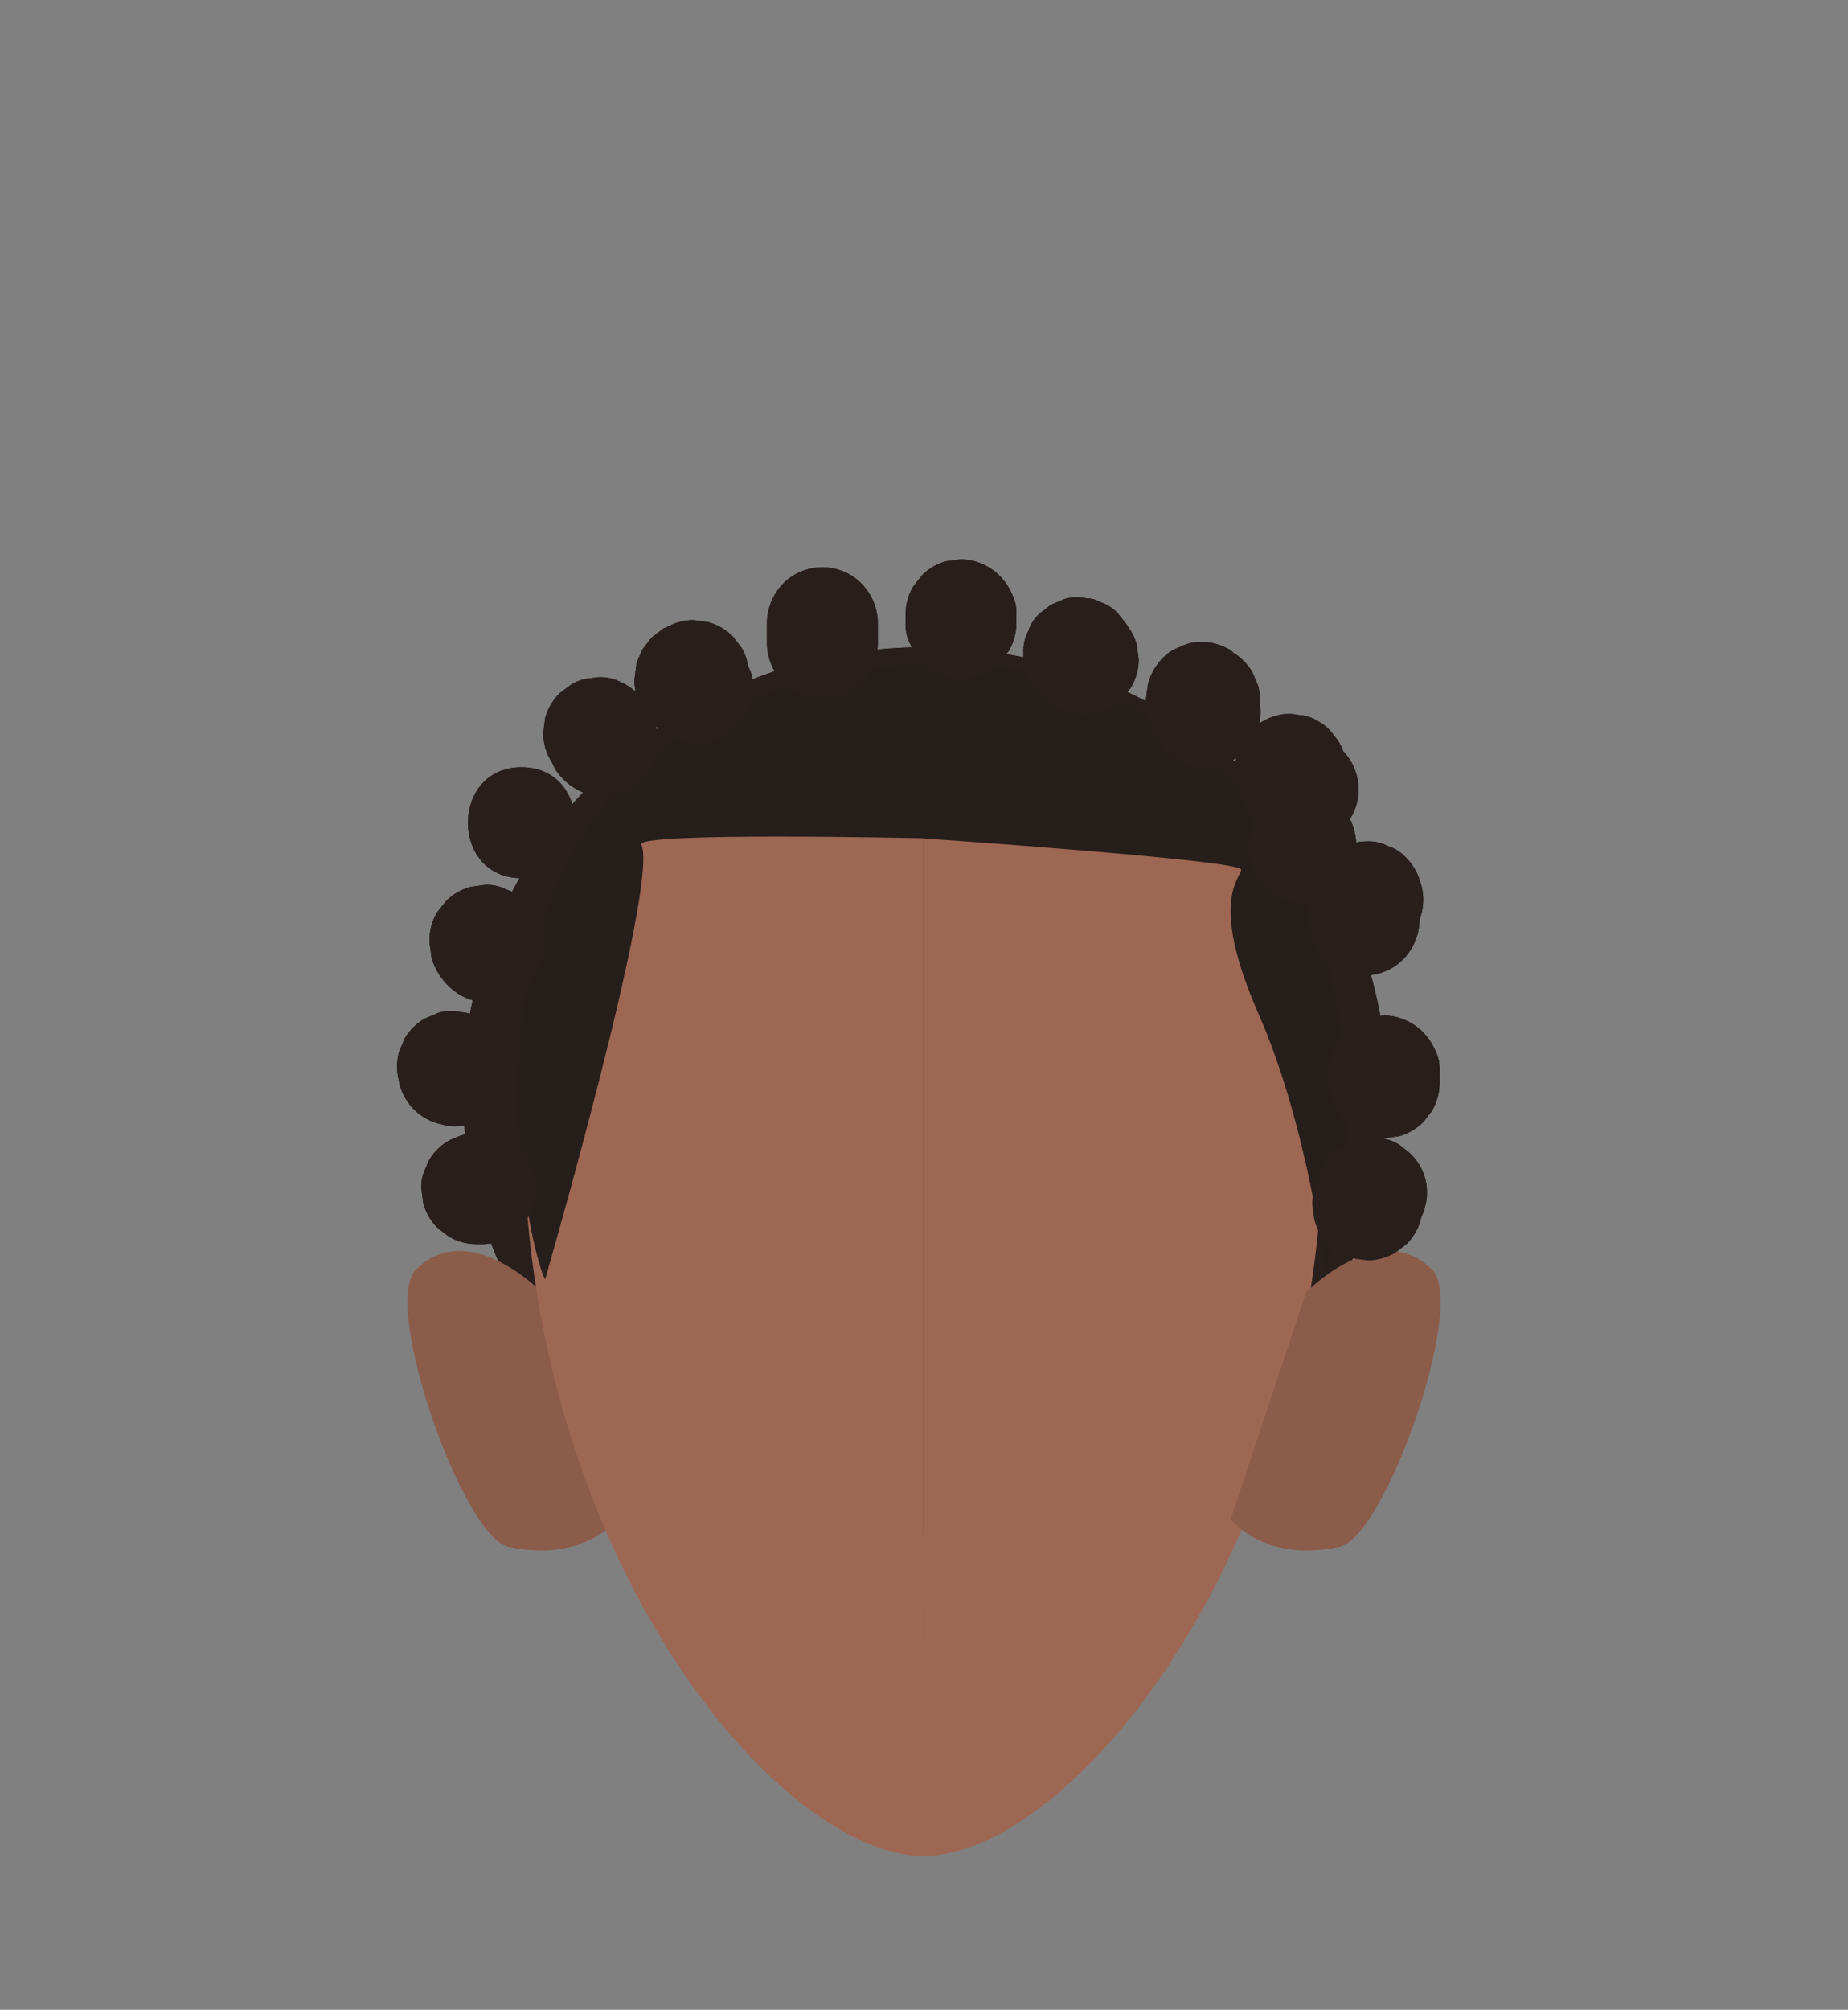 <svg xmlns="http://www.w3.org/2000/svg" xmlns:xlink="http://www.w3.org/1999/xlink" viewBox="0 0 200 217.42"><rect x="0" y="0" width="200" height="217.42" fill="#808080" stroke="none"/><defs><style>.cls-1,.cls-14{fill:none;}.cls-2{fill:#281e1b;}.cls-3{fill:#9e6754;}.cls-4{fill:#8c5c4b;}.cls-5{clip-path:url(#clip-path);}.cls-6{fill:#6d3b25;}.cls-7{clip-path:url(#clip-path-2);}.cls-8{clip-path:url(#clip-path-3);}.cls-9{fill:#fff;}.cls-10{clip-path:url(#clip-path-4);}.cls-11{clip-path:url(#clip-path-5);}.cls-12{fill:#050505;}.cls-13{clip-path:url(#clip-path-6);}.cls-14{stroke:#6d3b25;stroke-linecap:round;stroke-miterlimit:10;stroke-width:2px;}.cls-15{fill:#4c2a33;}.cls-16{fill:#261e1a;}</style><clipPath id="clip-path"><polygon class="cls-1" points="111.47 117.33 111.47 117.33 134.91 117.33 134.91 124.45 111.47 124.45 111.47 117.33"/></clipPath><clipPath id="clip-path-2"><polygon class="cls-1" points="88.72 117.33 88.72 117.33 65.29 117.33 65.29 124.45 88.72 124.45 88.72 117.33"/></clipPath><clipPath id="clip-path-3"><polygon class="cls-1" points="112.83 130.78 112.83 130.78 127.89 130.78 127.89 145.29 112.83 145.29 112.83 130.78"/></clipPath><clipPath id="clip-path-4"><polygon class="cls-1" points="87.37 130.78 87.37 130.78 72.3 130.78 72.3 145.29 87.37 145.29 87.37 130.78"/></clipPath><clipPath id="clip-path-5"><polygon class="cls-1" points="115.26 134.06 115.26 134.06 125.33 134.06 125.33 144.14 115.26 144.14 115.26 134.06"/></clipPath><clipPath id="clip-path-6"><polygon class="cls-1" points="84.94 134.06 84.94 134.06 74.87 134.06 74.87 144.14 84.94 144.14 84.94 134.06"/></clipPath></defs><g id="Calque_9" data-name="Calque 9"><ellipse class="cls-2" cx="100.1" cy="118.01" rx="50" ry="48"/><path class="cls-3" d="M99.94,76.16c23.91,0,43.28,11.19,43.28,45.61,0,46-27.44,79-43.28,79"/><path class="cls-4" d="M133.2,164.32l8.14-24.5s7.88-8.13,13.62-2.49c3.82,3.75-5.09,29-10,30C136.66,169.09,133.2,164.32,133.2,164.32Z"/><path class="cls-4" d="M66.8,164.32l-8.14-24.5s-7.88-8.13-13.62-2.49c-3.82,3.75,5.09,29,10,30C63.34,169.09,66.8,164.32,66.8,164.32Z"/><path class="cls-3" d="M99.94,76.16c-23.9,0-43.28,11.19-43.28,45.61,0,46,27.45,79,43.28,79"/><g class="cls-5"><path class="cls-6" d="M133.79,124.45a1.12,1.12,0,0,1-.44-.09,50.57,50.57,0,0,0-7.19-2.35c-7.86-1.78-8.37-.54-11.09,0a5,5,0,0,1-3.09-.79c-.4-.47-.75-2.14-.28-2.54.2-.18,3.71-2.57,12.72-.53,3.75.85,9.66,4.09,9.81,4.15a1.12,1.12,0,0,1-.44,2.15Z"/></g><g class="cls-7"><path class="cls-6" d="M66.41,124.45a1.19,1.19,0,0,0,.44-.09A50.2,50.2,0,0,1,74,122c7.87-1.78,8.37-.54,11.09,0a5,5,0,0,0,3.1-.79c.39-.47.75-2.14.28-2.54-.21-.18-3.71-2.57-12.72-.53C72,119,66.12,122.24,66,122.3a1.12,1.12,0,0,0,.44,2.15Z"/></g><g class="cls-8"><ellipse class="cls-9" cx="120.36" cy="138.04" rx="7.53" ry="7.26"/></g><g class="cls-10"><ellipse class="cls-9" cx="79.84" cy="138.04" rx="7.53" ry="7.26"/></g><g class="cls-11"><circle class="cls-12" cx="120.29" cy="139.1" r="5.04"/></g><g class="cls-13"><circle class="cls-12" cx="79.9" cy="139.1" r="5.04"/></g><path class="cls-14" d="M93.83,157.57a50.36,50.36,0,0,0,7,1.35c1.65,0,7-1.73,7-1.73"/><ellipse class="cls-15" cx="99.91" cy="175.99" rx="10.3" ry="1.63"/><path class="cls-16" d="M59,138.39C57,135,46.42,86.66,83.51,74.9s53.16,13.49,53.16,13.49,14.66,19.67,6.8,49.45c0,0-1.87-15.88-7.25-28.12s-2-14.62-1.89-15.64-34.64-3.4-34.64-3.4-30.91-.69-30.28.68C71.38,95.61,59,138.39,59,138.39Z"/><path class="cls-2" d="M52,122.59H51.6a4.62,4.62,0,0,0-2.32.51,4.68,4.68,0,0,0-1.93,1.24,4.56,4.56,0,0,0-1.24,1.94,4.46,4.46,0,0,0-.51,2.31l.21,1.59a6,6,0,0,0,1.54,2.65l1.22.94a6,6,0,0,0,3,.82H52a4.51,4.51,0,0,0,2.31-.52,4.58,4.58,0,0,0,1.93-1.24,4.52,4.52,0,0,0,1.24-1.93,4.61,4.61,0,0,0,.52-2.31l-.22-1.6a6,6,0,0,0-1.54-2.65l-1.22-.93a5.83,5.83,0,0,0-3-.82Z"/><path class="cls-2" d="M43.17,117l.08.36a6,6,0,0,0,4.19,4.19l.36.08a4.52,4.52,0,0,0,2.39.11,4.48,4.48,0,0,0,2.23-.71,4.67,4.67,0,0,0,1.69-1.55,4.56,4.56,0,0,0,1.07-2l.21-1.59a5.84,5.84,0,0,0-.82-3l-.93-1.22A6.07,6.07,0,0,0,51,110l-.36-.08,4.19,4.19-.08-.36A6.74,6.74,0,0,0,52,110.2a4.49,4.49,0,0,0-2.23-.72,4.52,4.52,0,0,0-2.39.11l-1.44.61a6.07,6.07,0,0,0-2.15,2.15l-.6,1.43a6,6,0,0,0,0,3.19Z"/><path class="cls-2" d="M47.13,100.57l-.11.29,8.82-3.59,0,0,1.21.94a.93.93,0,0,1-.14-.14l.94,1.21a.86.86,0,0,1-.1-.16l.61,1.43a.59.59,0,0,1,0-.19l.21,1.6a.81.81,0,0,1,0-.22A4.51,4.51,0,0,0,58,99.41a4.58,4.58,0,0,0-1.24-1.93,4.52,4.52,0,0,0-1.93-1.24,4.61,4.61,0,0,0-2.31-.52l-1.6.22a6,6,0,0,0-2.65,1.54L47.3,98.7a5.83,5.83,0,0,0-.82,3,.66.66,0,0,0,0,.14s0,0,0,.08l.21,1.59a6.06,6.06,0,0,0,.67,1.64,6.9,6.9,0,0,0,2.42,2.47,5.93,5.93,0,0,0,3,.81,4.5,4.5,0,0,0,2.31-.51,4.52,4.52,0,0,0,1.93-1.24,6,6,0,0,0,1.54-2.65l.11-.29a6.72,6.72,0,0,0-.6-4.62,4.58,4.58,0,0,0-1.55-1.69,4.47,4.47,0,0,0-2-1.07l-1.59-.22a6,6,0,0,0-3,.82l-1.22.94a6.07,6.07,0,0,0-1.54,2.65Z"/><path class="cls-2" d="M56.44,95c7.72,0,7.73-12,0-12s-7.73,12,0,12Z"/><path class="cls-2" d="M59.63,82.29l.44.88a6.61,6.61,0,0,0,3.58,2.76A4.53,4.53,0,0,0,66,86a4.52,4.52,0,0,0,2.24-.71l1.21-.94A6,6,0,0,0,71,81.74l.22-1.59a6,6,0,0,0-.82-3L70,76.24a6.69,6.69,0,0,0-3.59-2.76A4.52,4.52,0,0,0,64,73.37a4.49,4.49,0,0,0-2.23.72L60.56,75A6.07,6.07,0,0,0,59,77.67l-.21,1.6a5.83,5.83,0,0,0,.82,3Z"/><path class="cls-2" d="M71.91,67.92l-.13.08-1.22.94,0,0-.1.1-.93,1.21,0,0-.06.11-.61,1.44,0,.06V72l-.21,1.59a1,1,0,0,0,0,.17,7,7,0,0,0,.12.9,2.94,2.94,0,0,0,.4,1.51,3,3,0,0,0,.78,1.33,2.89,2.89,0,0,0,1.07,1.07,2.18,2.18,0,0,0,.65.49l.16.09a7.31,7.31,0,0,1,.65.43,4.38,4.38,0,0,0,2.23.71,4.52,4.52,0,0,0,2.39-.1,6.81,6.81,0,0,0,3.59-2.76l.6-1.43a6,6,0,0,0,0-3.19l-.6-1.44a6,6,0,0,0-2.16-2.15,7.48,7.48,0,0,0-.84-.54l3,5.18a.82.82,0,0,1,0-.27l-.22,1.6a.56.56,0,0,1,0-.12l-.61,1.43a.86.86,0,0,1,.1-.16l-.94,1.21a1,1,0,0,1,.15-.14l-1.22.94.13-.09a4.64,4.64,0,0,0,1.69-1.54,5.42,5.42,0,0,0,1.18-4.44,4.58,4.58,0,0,0-.71-2.23l-.94-1.21a5.88,5.88,0,0,0-2.65-1.54l-1.6-.22a5.93,5.93,0,0,0-3,.82Z"/><path class="cls-2" d="M83,67.38v2.2a6.21,6.21,0,0,0,1.75,4.24A6.14,6.14,0,0,0,89,75.58a6.05,6.05,0,0,0,4.24-1.76A6.22,6.22,0,0,0,95,69.58v-2.2a6.2,6.2,0,0,0-1.76-4.25,6,6,0,0,0-8.49,0A6.28,6.28,0,0,0,83,67.38Z"/><path class="cls-2" d="M98,66.5v.88a4.51,4.51,0,0,0,.52,2.31,5.39,5.39,0,0,0,3.17,3.17,4.56,4.56,0,0,0,2.31.52l1.59-.22a6,6,0,0,0,2.65-1.54l.94-1.22a5.93,5.93,0,0,0,.82-3V66.5a4.52,4.52,0,0,0-.52-2.32A6.13,6.13,0,0,0,104,60.5l-1.6.21a5.94,5.94,0,0,0-2.64,1.54l-.94,1.22a5.94,5.94,0,0,0-.82,3Z"/><path class="cls-2" d="M122.77,70.9l0-.29-11.19,3c.07.14.14.27.22.4l.13.18c.35.46.69.93,1.07,1.36a4.38,4.38,0,0,0,1.93,1.24,5.39,5.39,0,0,0,4.62,0,4.38,4.38,0,0,0,1.93-1.24l.94-1.21a6,6,0,0,0,.82-3l-.21-1.6a6,6,0,0,0-1.55-2.64l-.12-.15.93,1.21a3,3,0,0,1-.34-.58L121,66.37a4.49,4.49,0,0,0-1.93-1.24,2.92,2.92,0,0,0-1.52-.41,4.52,4.52,0,0,0-2.39.1l-1.43.61-1.22.94a4.47,4.47,0,0,0-1.24,1.93,4.46,4.46,0,0,0-.51,2.31l0,.29a4.46,4.46,0,0,0,.52,2.31,4.43,4.43,0,0,0,1.24,1.93,4.38,4.38,0,0,0,1.93,1.24,4.46,4.46,0,0,0,2.31.52l1.59-.22A5.88,5.88,0,0,0,121,75.14l.94-1.21a6,6,0,0,0,.82-3Z"/><path class="cls-2" d="M133.45,70.56l-.38-.29a6,6,0,0,0-3-.82,4.52,4.52,0,0,0-2.32.52,4.58,4.58,0,0,0-1.93,1.24,6.07,6.07,0,0,0-1.54,2.65c0,.06,0,.12-.05.18l-.21,1.6v.08c0,.06,0,.12,0,.17l.22,1.6a.5.5,0,0,0,0,.12,19.22,19.22,0,0,0,.87,2l-.61-1.44a2.35,2.35,0,0,1,.14.45,6.66,6.66,0,0,0,2.75,3.58,4.49,4.49,0,0,0,2.23.72,4.56,4.56,0,0,0,2.4-.11,6,6,0,0,0,3.58-2.76l.61-1.43a6.16,6.16,0,0,0,0-3.19,5.05,5.05,0,0,0-.44-1.16c-.16-.38-.32-.75-.49-1.12l.61,1.43a1.31,1.31,0,0,1-.1-.32l.21,1.59a1,1,0,0,1,0-.25l-.22,1.59a1.21,1.21,0,0,1,.05-.18L127,80.63l.37.29a4.49,4.49,0,0,0,2.23.72,4.66,4.66,0,0,0,2.4-.11,4.48,4.48,0,0,0,2-1.08,4.53,4.53,0,0,0,1.54-1.68,6,6,0,0,0,.61-4.62l-.61-1.44a6.07,6.07,0,0,0-2.15-2.15Z"/><path class="cls-2" d="M133.88,84.82c.37,1,.63,1.87,1.1,2.82a7.08,7.08,0,0,0,4.41,3.58,6.28,6.28,0,0,0,4.63-.61,6,6,0,0,0-1.44-11,1,1,0,0,1-.16-.06l1.43.61-.15-.09,1.21.94a1.6,1.6,0,0,1-.26-.26l.94,1.22a3,3,0,0,1-.29-.52l.6,1.43c-.17-.42-.28-.86-.45-1.29a4.47,4.47,0,0,0-1.07-2,4.53,4.53,0,0,0-1.68-1.54,4.41,4.41,0,0,0-2.23-.71,4.56,4.56,0,0,0-2.4.1,6,6,0,0,0-3.58,2.76,5.86,5.86,0,0,0-.61,4.62Z"/><path class="cls-2" d="M153.82,95.73l-.11-.3a6,6,0,0,0-1.54-2.65,4.43,4.43,0,0,0-1.93-1.24,4.51,4.51,0,0,0-2.31-.52,5.94,5.94,0,0,0-3,.82,6.84,6.84,0,0,0-2.29,2.28l-.15.25a7.6,7.6,0,0,0-.92,3.56c0,.54.05,1.06.06,1.59a6.24,6.24,0,0,0,1.75,4.25,6,6,0,0,0,8.49,0,6.25,6.25,0,0,0,1.76-4.25,16.09,16.09,0,0,1,0-1.7l-.22,1.59a2.13,2.13,0,0,1,.1-.42l-.6,1.43a1.23,1.23,0,0,1,.14-.25l-.94,1.22.07-.07-1.22.94.08-.06-8.82-3.58.11.3A6.41,6.41,0,0,0,145,102.5a6,6,0,0,0,8.21-2.15,6,6,0,0,0,.6-4.62Z"/><path class="cls-2" d="M143.8,115.82v1.32a6.62,6.62,0,0,0,1.75,4.24,6.76,6.76,0,0,0,4.25,1.76l1.59-.22a6,6,0,0,0,2.65-1.54l.94-1.21a6.09,6.09,0,0,0,.82-3v-1.32a4.52,4.52,0,0,0-.52-2.32,6.13,6.13,0,0,0-5.48-3.68l-1.6.21a6.12,6.12,0,0,0-2.65,1.54l-.93,1.22a5.84,5.84,0,0,0-.82,3Z"/><path class="cls-2" d="M142.69,127.43a2.81,2.81,0,0,1-.19.58l.61-1.43c-.25.58-.51,1.16-.74,1.75a3.31,3.31,0,0,0-.12.42,4.56,4.56,0,0,0-.11,2.4,4.62,4.62,0,0,0,.71,2.23,4.56,4.56,0,0,0,1.55,1.68,4.47,4.47,0,0,0,2,1.07l1.6.22a6,6,0,0,0,3-.82l1.22-.94a6,6,0,0,0,1.54-2.65,3,3,0,0,1,.19-.58l-.61,1.44c.25-.59.51-1.16.74-1.76a2.58,2.58,0,0,0,.12-.42,5.76,5.76,0,0,0-2.15-6.3,4.58,4.58,0,0,0-2-1.08l-1.59-.21a5.84,5.84,0,0,0-3,.82l-1.22.93a6.12,6.12,0,0,0-1.54,2.65Z"/><path class="cls-2" d="M141,97.6c7.72,0,7.73-12,0-12s-7.73,12,0,12Z"/></g><g id="Calque_10" data-name="Calque 10"><ellipse class="cls-2" cx="100.1" cy="118.01" rx="50" ry="48"/><path class="cls-3" d="M99.94,76.16c23.91,0,43.28,11.19,43.28,45.61,0,46-27.44,79-43.28,79"/><path class="cls-4" d="M133.2,164.32l8.14-24.5s7.88-8.13,13.62-2.49c3.82,3.75-5.09,29-10,30C136.66,169.09,133.2,164.32,133.2,164.32Z"/><path class="cls-4" d="M66.8,164.32l-8.14-24.5s-7.88-8.13-13.62-2.49c-3.82,3.75,5.09,29,10,30C63.34,169.09,66.8,164.32,66.8,164.32Z"/><path class="cls-3" d="M99.94,76.16c-23.9,0-43.28,11.19-43.28,45.61,0,46,27.45,79,43.28,79"/><path class="cls-16" d="M59,138.39C57,135,46.42,86.66,83.51,74.9s53.16,13.49,53.16,13.49,14.66,19.67,6.8,49.45c0,0-1.87-15.88-7.25-28.12s-2-14.62-1.89-15.64-34.64-3.4-34.64-3.4-30.91-.69-30.28.68C71.38,95.61,59,138.39,59,138.39Z"/><path class="cls-2" d="M52,122.59H51.6a4.62,4.62,0,0,0-2.32.51,4.68,4.68,0,0,0-1.93,1.24,4.56,4.56,0,0,0-1.24,1.94,4.46,4.46,0,0,0-.51,2.31l.21,1.59a6,6,0,0,0,1.54,2.65l1.22.94a6,6,0,0,0,3,.82H52a4.51,4.51,0,0,0,2.31-.52,4.58,4.58,0,0,0,1.93-1.24,4.52,4.52,0,0,0,1.24-1.93,4.61,4.61,0,0,0,.52-2.31l-.22-1.6a6,6,0,0,0-1.54-2.65l-1.22-.93a5.83,5.83,0,0,0-3-.82Z"/><path class="cls-2" d="M43.17,117l.08.36a6,6,0,0,0,4.19,4.19l.36.08a4.52,4.52,0,0,0,2.39.11,4.48,4.48,0,0,0,2.23-.71,4.67,4.67,0,0,0,1.69-1.55,4.56,4.56,0,0,0,1.07-2l.21-1.59a5.84,5.84,0,0,0-.82-3l-.93-1.22A6.07,6.07,0,0,0,51,110l-.36-.08,4.19,4.19-.08-.36A6.74,6.74,0,0,0,52,110.2a4.49,4.49,0,0,0-2.23-.72,4.52,4.52,0,0,0-2.39.11l-1.44.61a6.07,6.07,0,0,0-2.15,2.15l-.6,1.43a6,6,0,0,0,0,3.19Z"/><path class="cls-2" d="M47.13,100.57l-.11.29,8.82-3.59,0,0,1.21.94a.93.93,0,0,1-.14-.14l.94,1.21a.86.86,0,0,1-.1-.16l.61,1.43a.59.59,0,0,1,0-.19l.21,1.6a.81.81,0,0,1,0-.22A4.51,4.51,0,0,0,58,99.41a4.58,4.58,0,0,0-1.24-1.93,4.52,4.52,0,0,0-1.93-1.24,4.61,4.61,0,0,0-2.31-.52l-1.6.22a6,6,0,0,0-2.65,1.54L47.3,98.7a5.83,5.83,0,0,0-.82,3,.66.66,0,0,0,0,.14s0,0,0,.08l.21,1.59a6.06,6.06,0,0,0,.67,1.64,6.9,6.9,0,0,0,2.42,2.47,5.93,5.93,0,0,0,3,.81,4.5,4.5,0,0,0,2.31-.51,4.52,4.52,0,0,0,1.93-1.24,6,6,0,0,0,1.54-2.65l.11-.29a6.72,6.72,0,0,0-.6-4.62,4.58,4.58,0,0,0-1.55-1.69,4.47,4.47,0,0,0-2-1.07l-1.59-.22a6,6,0,0,0-3,.82l-1.22.94a6.07,6.07,0,0,0-1.54,2.65Z"/><path class="cls-2" d="M56.44,95c7.72,0,7.73-12,0-12s-7.73,12,0,12Z"/><path class="cls-2" d="M59.63,82.29l.44.88a6.61,6.61,0,0,0,3.58,2.76A4.53,4.53,0,0,0,66,86a4.52,4.52,0,0,0,2.24-.71l1.21-.94A6,6,0,0,0,71,81.74l.22-1.59a6,6,0,0,0-.82-3L70,76.24a6.69,6.69,0,0,0-3.59-2.76A4.52,4.52,0,0,0,64,73.37a4.49,4.49,0,0,0-2.23.72L60.56,75A6.07,6.07,0,0,0,59,77.67l-.21,1.6a5.83,5.83,0,0,0,.82,3Z"/><path class="cls-2" d="M71.91,67.92l-.13.08-1.22.94,0,0-.1.1-.93,1.21,0,0-.06.11-.61,1.44,0,.06V72l-.21,1.59a1,1,0,0,0,0,.17,7,7,0,0,0,.12.9,2.94,2.94,0,0,0,.4,1.51,3,3,0,0,0,.78,1.33,2.89,2.89,0,0,0,1.07,1.07,2.18,2.18,0,0,0,.65.49l.16.09a7.31,7.31,0,0,1,.65.43,4.38,4.38,0,0,0,2.23.71,4.52,4.52,0,0,0,2.39-.1,6.81,6.81,0,0,0,3.59-2.76l.6-1.43a6,6,0,0,0,0-3.19l-.6-1.44a6,6,0,0,0-2.16-2.15,7.48,7.48,0,0,0-.84-.54l3,5.18a.82.82,0,0,1,0-.27l-.22,1.6a.56.56,0,0,1,0-.12l-.61,1.43a.86.86,0,0,1,.1-.16l-.94,1.21a1,1,0,0,1,.15-.14l-1.22.94.13-.09a4.64,4.64,0,0,0,1.69-1.54,5.42,5.42,0,0,0,1.18-4.44,4.58,4.58,0,0,0-.71-2.23l-.94-1.21a5.88,5.88,0,0,0-2.65-1.54l-1.6-.22a5.93,5.93,0,0,0-3,.82Z"/><path class="cls-2" d="M83,67.38v2.2a6.21,6.21,0,0,0,1.75,4.24A6.14,6.14,0,0,0,89,75.58a6.05,6.05,0,0,0,4.24-1.76A6.22,6.22,0,0,0,95,69.58v-2.2a6.2,6.2,0,0,0-1.76-4.25,6,6,0,0,0-8.49,0A6.28,6.28,0,0,0,83,67.38Z"/><path class="cls-2" d="M98,66.5v.88a4.51,4.51,0,0,0,.52,2.31,5.39,5.39,0,0,0,3.17,3.17,4.56,4.56,0,0,0,2.31.52l1.59-.22a6,6,0,0,0,2.65-1.54l.94-1.22a5.93,5.93,0,0,0,.82-3V66.5a4.52,4.52,0,0,0-.52-2.32A6.13,6.13,0,0,0,104,60.5l-1.6.21a5.94,5.94,0,0,0-2.64,1.54l-.94,1.22a5.94,5.94,0,0,0-.82,3Z"/><path class="cls-2" d="M122.77,70.9l0-.29-11.19,3c.07.14.14.27.22.4l.13.18c.35.46.69.93,1.07,1.36a4.38,4.38,0,0,0,1.93,1.24,5.39,5.39,0,0,0,4.62,0,4.38,4.38,0,0,0,1.93-1.24l.94-1.21a6,6,0,0,0,.82-3l-.21-1.6a6,6,0,0,0-1.55-2.64l-.12-.15.93,1.21a3,3,0,0,1-.34-.58L121,66.37a4.49,4.49,0,0,0-1.93-1.24,2.92,2.92,0,0,0-1.52-.41,4.52,4.52,0,0,0-2.39.1l-1.43.61-1.22.94a4.47,4.47,0,0,0-1.24,1.93,4.46,4.46,0,0,0-.51,2.31l0,.29a4.46,4.46,0,0,0,.52,2.31,4.43,4.43,0,0,0,1.24,1.93,4.38,4.38,0,0,0,1.93,1.24,4.46,4.46,0,0,0,2.31.52l1.59-.22A5.88,5.88,0,0,0,121,75.14l.94-1.21a6,6,0,0,0,.82-3Z"/><path class="cls-2" d="M133.45,70.56l-.38-.29a6,6,0,0,0-3-.82,4.52,4.52,0,0,0-2.32.52,4.58,4.58,0,0,0-1.93,1.24,6.07,6.07,0,0,0-1.54,2.65c0,.06,0,.12-.05.18l-.21,1.6v.08c0,.06,0,.12,0,.17l.22,1.6a.5.5,0,0,0,0,.12,19.22,19.22,0,0,0,.87,2l-.61-1.44a2.35,2.35,0,0,1,.14.45,6.66,6.66,0,0,0,2.75,3.58,4.49,4.49,0,0,0,2.23.72,4.56,4.56,0,0,0,2.4-.11,6,6,0,0,0,3.58-2.76l.61-1.43a6.16,6.16,0,0,0,0-3.19,5.05,5.05,0,0,0-.44-1.16c-.16-.38-.32-.75-.49-1.12l.61,1.43a1.31,1.31,0,0,1-.1-.32l.21,1.59a1,1,0,0,1,0-.25l-.22,1.59a1.21,1.21,0,0,1,.05-.18L127,80.63l.37.29a4.49,4.49,0,0,0,2.23.72,4.66,4.66,0,0,0,2.4-.11,4.48,4.48,0,0,0,2-1.08,4.53,4.53,0,0,0,1.54-1.68,6,6,0,0,0,.61-4.62l-.61-1.44a6.07,6.07,0,0,0-2.15-2.15Z"/><path class="cls-2" d="M133.88,84.82c.37,1,.63,1.87,1.1,2.82a7.08,7.08,0,0,0,4.41,3.58,6.28,6.28,0,0,0,4.63-.61,6,6,0,0,0-1.44-11,1,1,0,0,1-.16-.06l1.43.61-.15-.09,1.21.94a1.6,1.6,0,0,1-.26-.26l.94,1.22a3,3,0,0,1-.29-.52l.6,1.43c-.17-.42-.28-.86-.45-1.29a4.47,4.47,0,0,0-1.07-2,4.53,4.53,0,0,0-1.68-1.54,4.41,4.41,0,0,0-2.23-.71,4.56,4.56,0,0,0-2.4.1,6,6,0,0,0-3.58,2.76,5.86,5.86,0,0,0-.61,4.62Z"/><path class="cls-2" d="M153.82,95.73l-.11-.3a6,6,0,0,0-1.54-2.65,4.43,4.43,0,0,0-1.93-1.24,4.51,4.51,0,0,0-2.31-.52,5.94,5.94,0,0,0-3,.82,6.84,6.84,0,0,0-2.29,2.28l-.15.25a7.6,7.6,0,0,0-.92,3.56c0,.54.05,1.06.06,1.59a6.24,6.24,0,0,0,1.75,4.25,6,6,0,0,0,8.49,0,6.25,6.25,0,0,0,1.76-4.25,16.09,16.09,0,0,1,0-1.7l-.22,1.59a2.13,2.13,0,0,1,.1-.42l-.6,1.43a1.23,1.23,0,0,1,.14-.25l-.94,1.22.07-.07-1.22.94.08-.06-8.82-3.58.11.3A6.41,6.41,0,0,0,145,102.5a6,6,0,0,0,8.21-2.15,6,6,0,0,0,.6-4.62Z"/><path class="cls-2" d="M143.8,115.82v1.32a6.62,6.62,0,0,0,1.75,4.24,6.76,6.76,0,0,0,4.25,1.76l1.59-.22a6,6,0,0,0,2.65-1.54l.94-1.21a6.09,6.09,0,0,0,.82-3v-1.32a4.52,4.52,0,0,0-.52-2.32,6.13,6.13,0,0,0-5.48-3.68l-1.6.21a6.12,6.12,0,0,0-2.65,1.54l-.93,1.22a5.84,5.84,0,0,0-.82,3Z"/><path class="cls-2" d="M142.69,127.43a2.81,2.81,0,0,1-.19.58l.61-1.43c-.25.58-.51,1.16-.74,1.75a3.31,3.31,0,0,0-.12.42,4.56,4.56,0,0,0-.11,2.4,4.62,4.62,0,0,0,.71,2.23,4.56,4.56,0,0,0,1.55,1.68,4.47,4.47,0,0,0,2,1.07l1.6.22a6,6,0,0,0,3-.82l1.22-.94a6,6,0,0,0,1.54-2.65,3,3,0,0,1,.19-.58l-.61,1.44c.25-.59.51-1.16.74-1.76a2.58,2.58,0,0,0,.12-.42,5.76,5.76,0,0,0-2.15-6.3,4.58,4.58,0,0,0-2-1.08l-1.59-.21a5.84,5.84,0,0,0-3,.82l-1.22.93a6.12,6.12,0,0,0-1.54,2.65Z"/><path class="cls-2" d="M141,97.6c7.72,0,7.73-12,0-12s-7.73,12,0,12Z"/></g></svg>